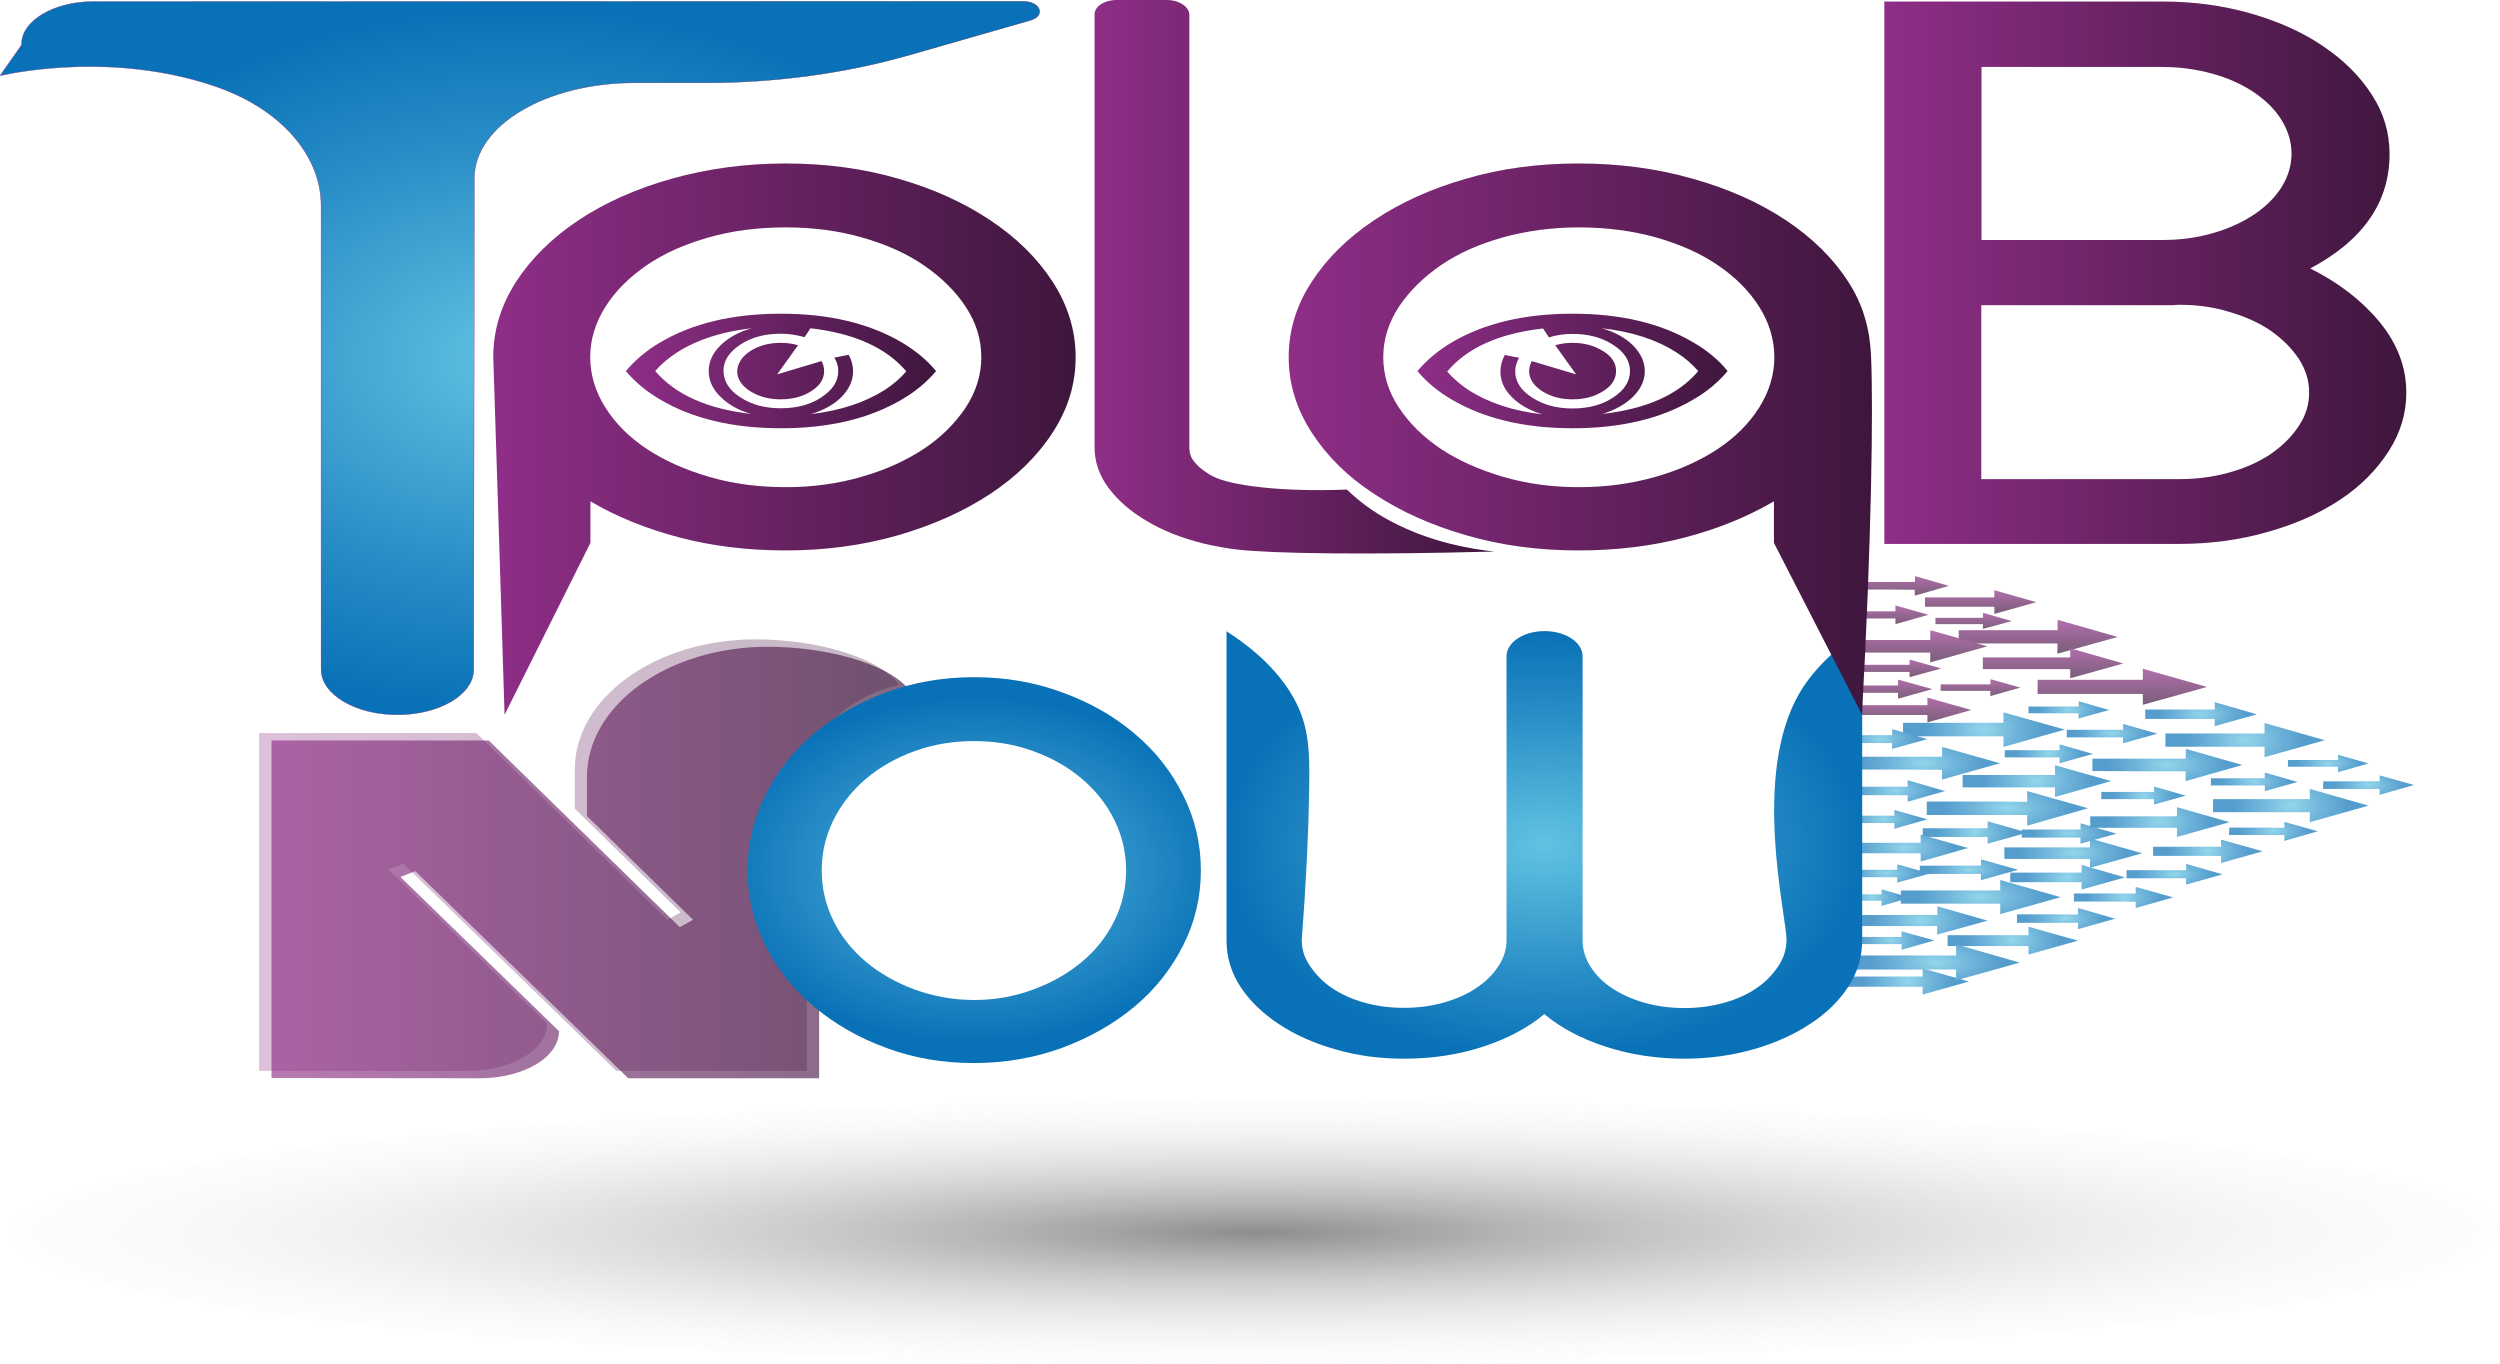 <?xml version="1.0" encoding="utf-8"?>
<!-- Generator: Adobe Illustrator 25.0.0, SVG Export Plug-In . SVG Version: 6.00 Build 0)  -->
<svg version="1.1" id="a02f2390-8fa7-48a9-96f1-2ec5f63ecbc1"
	 xmlns="http://www.w3.org/2000/svg" xmlns:xlink="http://www.w3.org/1999/xlink" x="0px" y="0px" viewBox="0 0 1150 627.5"
	 style="enable-background:new 0 0 1150 627.5;" xml:space="preserve">
<style type="text/css">
	.st0{fill:url(#SVGID_1_);stroke:url(#SVGID_2_);stroke-width:0.15;stroke-miterlimit:10;}
	.st1{opacity:0.75;fill:url(#SVGID_3_);enable-background:new    ;}
	.st2{opacity:0.69;}
	.st3{fill:url(#SVGID_4_);}
	.st4{fill:url(#SVGID_5_);}
	.st5{fill:url(#SVGID_6_);}
	.st6{fill:url(#SVGID_7_);}
	.st7{fill:url(#SVGID_8_);}
	.st8{fill:url(#SVGID_9_);}
	.st9{fill:url(#SVGID_10_);}
	.st10{fill:url(#SVGID_11_);}
	.st11{fill:url(#SVGID_12_);}
	.st12{fill:url(#SVGID_13_);}
	.st13{fill:url(#SVGID_14_);}
	.st14{fill:url(#SVGID_15_);}
	.st15{fill:url(#SVGID_16_);}
	.st16{fill:url(#SVGID_17_);}
	.st17{fill:url(#SVGID_18_);}
	.st18{fill:url(#SVGID_19_);}
	.st19{fill:url(#SVGID_20_);}
	.st20{fill:url(#SVGID_21_);}
	.st21{fill:url(#SVGID_22_);}
	.st22{fill:url(#SVGID_23_);}
	.st23{fill:url(#SVGID_24_);}
	.st24{fill:url(#SVGID_25_);}
	.st25{fill:url(#SVGID_26_);}
	.st26{fill:url(#SVGID_27_);}
	.st27{fill:url(#SVGID_28_);}
	.st28{fill:url(#SVGID_29_);}
	.st29{fill:url(#SVGID_30_);}
	.st30{fill:url(#SVGID_31_);}
	.st31{fill:url(#SVGID_32_);}
	.st32{fill:url(#SVGID_33_);}
	.st33{fill:url(#SVGID_34_);}
	.st34{fill:url(#SVGID_35_);}
	.st35{fill:url(#SVGID_36_);}
	.st36{fill:url(#SVGID_37_);}
	.st37{fill:url(#SVGID_38_);}
	.st38{fill:url(#SVGID_39_);}
	.st39{fill:url(#SVGID_40_);}
	.st40{fill:url(#SVGID_41_);}
	.st41{fill:url(#SVGID_42_);}
	.st42{fill:url(#SVGID_43_);}
	.st43{fill:url(#SVGID_44_);}
	.st44{fill:url(#SVGID_45_);}
	.st45{fill:url(#SVGID_46_);}
	.st46{fill:url(#SVGID_47_);}
	.st47{fill:url(#SVGID_48_);}
	.st48{fill:url(#SVGID_49_);}
	.st49{fill:url(#SVGID_50_);}
	.st50{fill:url(#SVGID_51_);}
	.st51{fill:url(#SVGID_52_);}
	.st52{fill:url(#SVGID_53_);}
	.st53{fill:url(#SVGID_54_);}
	.st54{fill:url(#SVGID_55_);}
	.st55{opacity:0.3;fill:url(#SVGID_56_);enable-background:new    ;}
	.st56{opacity:0.64;fill:url(#SVGID_57_);enable-background:new    ;}
	.st57{fill:url(#SVGID_58_);}
	.st58{fill:url(#SVGID_59_);}
	.st59{fill:url(#SVGID_60_);}
	.st60{fill:url(#SVGID_61_);}
	.st61{fill:url(#SVGID_62_);}
	.st62{fill:url(#SVGID_63_);}
</style>
<g>
	<g>
		
			<radialGradient id="SVGID_1_" cx="161.46" cy="473.906" r="137.814" gradientTransform="matrix(1.762 0 0 -1.173 -45.329 720.919)" gradientUnits="userSpaceOnUse">
			<stop  offset="0" style="stop-color:#61C3E2"/>
			<stop  offset="0.598" style="stop-color:#2A8FC7"/>
			<stop  offset="1" style="stop-color:#0971B7"/>
		</radialGradient>
		
			<linearGradient id="SVGID_2_" gradientUnits="userSpaceOnUse" x1="-0.168" y1="463.198" x2="478.374" y2="463.198" gradientTransform="matrix(1 0 0 -1 0 628)">
			<stop  offset="0" style="stop-color:#8F2E87"/>
			<stop  offset="1" style="stop-color:#3E163C"/>
		</linearGradient>
		<path class="st0" d="M42.9,0.7l427.5-0.1c8.3,0,10.9,6.7,3.4,8.8l-55.4,15.9c-29.3,8.4-61.4,12.8-93.9,12.8H292
			c-40.8,0-73.8,19.6-73.8,43.9l-0.3,226c0,11.5-15.8,20.8-35.1,20.8l0,0c-19.4,0-35.1-9.4-35.1-20.9V94.6c0-23.2-18.8-45.1-50-55.3
			c-0.2-0.1-0.6-0.1-0.8-0.3C52.5,24.7,10.5,32.6,0,34.8l0,0c3.3-4.7,6.6-9.4,9.9-14.1v-0.3C9.8,9.6,24.7,0.7,42.9,0.7z"/>
	</g>
	
		<radialGradient id="SVGID_3_" cx="328.942" cy="1248.436" r="371.938" gradientTransform="matrix(1.762 -2.229604e-03 -5.285737e-04 -0.187 -1.767 801.03)" gradientUnits="userSpaceOnUse">
		<stop  offset="0" style="stop-color:#676767"/>
		<stop  offset="0.255" style="stop-color:#919191;stop-opacity:0.745"/>
		<stop  offset="0.765" style="stop-color:#E0E0E0;stop-opacity:0.234"/>
		<stop  offset="0.999" style="stop-color:#FFFFFF;stop-opacity:0"/>
	</radialGradient>
	<path class="st1" d="M1150,565.9c0.1,33.6-256.3,61.2-572.7,61.6c-316.4,0.4-572.9-26.5-573-60.1c-0.1-33.6,256.3-61.2,572.7-61.6
		C893.4,505.3,1149.9,532.3,1150,565.9z"/>
	<g class="st2">
		
			<radialGradient id="SVGID_4_" cx="198.817" cy="104.563" r="9.982" gradientTransform="matrix(0 1.173 2.729 0 711.694 118.591)" gradientUnits="userSpaceOnUse">
			<stop  offset="0" style="stop-color:#61C3E2"/>
			<stop  offset="0.598" style="stop-color:#2A8FC7"/>
			<stop  offset="1" style="stop-color:#0971B7"/>
		</radialGradient>
		<polygon class="st3" points="1031.5,351.9 1005.5,344.5 1005.4,349 987.7,349 967.1,349 962.5,349 962.5,354.7 967.1,354.7 
			987.6,354.8 1005.4,354.8 1005.4,359.3 		"/>
		
			<linearGradient id="SVGID_5_" gradientUnits="userSpaceOnUse" x1="170.418" y1="484.363" x2="186.034" y2="484.363" gradientTransform="matrix(0 1 1 0 453.214 114.714)">
			<stop  offset="0" style="stop-color:#8F2E87"/>
			<stop  offset="1" style="stop-color:#3E163C"/>
		</linearGradient>
		<polygon class="st4" points="974.1,293 946.5,285.1 946.5,289.9 927.6,289.9 905.9,289.9 901,289.9 901,296 905.9,296 927.6,296 
			946.4,296 946.4,300.7 		"/>
		
			<radialGradient id="SVGID_6_" cx="205.095" cy="104.297" r="14.384" gradientTransform="matrix(0 1.173 1.762 0 753.195 118.591)" gradientUnits="userSpaceOnUse">
			<stop  offset="0" style="stop-color:#61C3E2"/>
			<stop  offset="0.598" style="stop-color:#2A8FC7"/>
			<stop  offset="1" style="stop-color:#0971B7"/>
		</radialGradient>
		<polygon class="st5" points="971.1,359.3 945.3,352 945.3,356.5 927.7,356.5 907.3,356.5 902.8,356.5 902.8,362.2 907.3,362.2 
			927.7,362.2 945.3,362.2 945.3,366.6 		"/>
		
			<radialGradient id="SVGID_7_" cx="267.688" cy="98.002" r="12.642" gradientTransform="matrix(0 1.173 1.762 0 753.195 118.591)" gradientUnits="userSpaceOnUse">
			<stop  offset="0" style="stop-color:#61C3E2"/>
			<stop  offset="0.598" style="stop-color:#2A8FC7"/>
			<stop  offset="1" style="stop-color:#0971B7"/>
		</radialGradient>
		<polygon class="st6" points="955.9,432.7 933.1,426.3 933.1,430.2 917.7,430.2 899.8,430.2 895.9,430.2 895.9,435.2 899.8,435.2 
			917.7,435.2 933.1,435.2 933.1,439.1 		"/>
		
			<radialGradient id="SVGID_8_" cx="224.828" cy="122.43" r="5.904" gradientTransform="matrix(0 1.173 2.729 0 711.694 118.591)" gradientUnits="userSpaceOnUse">
			<stop  offset="0" style="stop-color:#61C3E2"/>
			<stop  offset="0.598" style="stop-color:#2A8FC7"/>
			<stop  offset="1" style="stop-color:#0971B7"/>
		</radialGradient>
		<polygon class="st7" points="1066.2,382.4 1050.8,378.1 1050.8,380.8 1040.2,380.7 1028.2,380.7 1025.5,380.7 1025.3,384.1 
			1028.2,384.1 1040.2,384.1 1050.8,384.1 1050.8,386.8 		"/>
		
			<radialGradient id="SVGID_9_" cx="267.642" cy="66.208" r="8.417" gradientTransform="matrix(0 1.173 1.762 0 753.195 118.591)" gradientUnits="userSpaceOnUse">
			<stop  offset="0" style="stop-color:#61C3E2"/>
			<stop  offset="0.598" style="stop-color:#2A8FC7"/>
			<stop  offset="1" style="stop-color:#0971B7"/>
		</radialGradient>
		<polygon class="st8" points="889.8,432.6 874.7,428.4 874.7,431 864.4,431 852.5,431 849.9,431 849.9,434.3 852.5,434.3 
			864.4,434.3 874.7,434.3 874.7,436.9 		"/>
		
			<radialGradient id="SVGID_10_" cx="225.291" cy="88.129" r="10.154" gradientTransform="matrix(0 1.173 1.762 0 753.195 118.591)" gradientUnits="userSpaceOnUse">
			<stop  offset="0" style="stop-color:#61C3E2"/>
			<stop  offset="0.598" style="stop-color:#2A8FC7"/>
			<stop  offset="1" style="stop-color:#0971B7"/>
		</radialGradient>
		<polygon class="st9" points="932.6,383 914.3,377.8 914.3,381 901.9,381 887.6,381 884.5,381 884.4,385 887.6,385 901.9,385 
			914.3,385 914.3,388.1 		"/>
		
			<radialGradient id="SVGID_11_" cx="205.415" cy="119.176" r="5.771" gradientTransform="matrix(0 1.173 2.729 0 711.694 118.591)" gradientUnits="userSpaceOnUse">
			<stop  offset="0" style="stop-color:#61C3E2"/>
			<stop  offset="0.598" style="stop-color:#2A8FC7"/>
			<stop  offset="1" style="stop-color:#0971B7"/>
		</radialGradient>
		<polygon class="st10" points="1056.9,359.7 1041.8,355.4 1041.8,358 1031.5,358 1019.6,358 1017,358 1017,361.3 1019.6,361.3 
			1031.5,361.3 1041.8,361.3 1041.8,363.9 		"/>
		
			<radialGradient id="SVGID_12_" cx="210.783" cy="132.162" r="8.191" gradientTransform="matrix(0 1.173 1.762 0 753.195 118.591)" gradientUnits="userSpaceOnUse">
			<stop  offset="0" style="stop-color:#61C3E2"/>
			<stop  offset="0.598" style="stop-color:#2A8FC7"/>
			<stop  offset="1" style="stop-color:#0971B7"/>
		</radialGradient>
		<polygon class="st11" points="1005.5,366 990.8,361.8 990.8,364.3 980.8,364.3 969.2,364.3 966.6,364.3 966.6,367.6 969.2,367.6 
			980.8,367.6 990.8,367.6 990.8,370.1 		"/>
		
			<linearGradient id="SVGID_13_" gradientUnits="userSpaceOnUse" x1="192.876" y1="352.916" x2="209.525" y2="352.916" gradientTransform="matrix(0 1 1.549 0 429.66 114.714)">
			<stop  offset="0" style="stop-color:#8F2E87"/>
			<stop  offset="1" style="stop-color:#3E163C"/>
		</linearGradient>
		<polygon class="st12" points="1015.2,316 985.7,307.6 985.7,312.7 965.7,312.7 942.5,312.7 937.3,312.7 937.3,319.2 942.5,319.2 
			965.7,319.2 985.7,319.2 985.7,324.2 		"/>
		
			<radialGradient id="SVGID_14_" cx="250.598" cy="73.079" r="10.633" gradientTransform="matrix(0 1.173 2.729 0 711.694 118.591)" gradientUnits="userSpaceOnUse">
			<stop  offset="0" style="stop-color:#61C3E2"/>
			<stop  offset="0.598" style="stop-color:#2A8FC7"/>
			<stop  offset="1" style="stop-color:#0971B7"/>
		</radialGradient>
		<polygon class="st13" points="947.9,412.7 920.1,404.8 920.1,409.6 901.2,409.6 879.3,409.6 874.4,409.6 874.4,415.7 879.2,415.7 
			901.2,415.7 920.1,415.7 920.1,420.5 		"/>
		
			<radialGradient id="SVGID_15_" cx="184.932" cy="90.461" r="15.666" gradientTransform="matrix(0 1.173 1.762 0 753.195 118.591)" gradientUnits="userSpaceOnUse">
			<stop  offset="0" style="stop-color:#61C3E2"/>
			<stop  offset="0.598" style="stop-color:#2A8FC7"/>
			<stop  offset="1" style="stop-color:#0971B7"/>
		</radialGradient>
		<polygon class="st14" points="949.8,335.6 921.6,327.7 921.6,332.5 902.5,332.5 880.3,332.5 875.4,332.5 875.4,338.7 880.3,338.7 
			902.5,338.7 921.6,338.7 921.6,343.6 		"/>
		
			<radialGradient id="SVGID_16_" cx="250.758" cy="126.921" r="9.652" gradientTransform="matrix(0 1.173 1.762 0 753.195 118.591)" gradientUnits="userSpaceOnUse">
			<stop  offset="0" style="stop-color:#61C3E2"/>
			<stop  offset="0.598" style="stop-color:#2A8FC7"/>
			<stop  offset="1" style="stop-color:#0971B7"/>
		</radialGradient>
		<polygon class="st15" points="999.7,412.8 982.4,408 982.4,411 970.6,411 957,411 954,411 954,414.7 957,414.7 970.6,414.7 
			982.4,414.8 982.4,417.7 		"/>
		
			<linearGradient id="SVGID_17_" gradientUnits="userSpaceOnUse" x1="197.691" y1="457.845" x2="205.54" y2="457.845" gradientTransform="matrix(0 1 1 0 453.214 114.714)">
			<stop  offset="0" style="stop-color:#8F2E87"/>
			<stop  offset="1" style="stop-color:#3E163C"/>
		</linearGradient>
		<polygon class="st16" points="929.4,316.3 915.6,312.4 915.6,314.8 906,314.8 895.1,314.8 892.7,314.8 892.7,317.8 895.1,317.8 
			906,317.8 915.6,317.8 915.5,320.2 		"/>
		
			<linearGradient id="SVGID_18_" gradientUnits="userSpaceOnUse" x1="197.846" y1="414.831" x2="206.738" y2="414.831" gradientTransform="matrix(0 1 1 0 453.214 114.714)">
			<stop  offset="0" style="stop-color:#8F2E87"/>
			<stop  offset="1" style="stop-color:#3E163C"/>
		</linearGradient>
		<polygon class="st17" points="888.9,317 873.1,312.6 873.1,315.3 862.4,315.3 850,315.3 847.2,315.3 847.2,318.7 850,318.7 
			862.4,318.7 873.1,318.7 873.1,321.4 		"/>
		
			<radialGradient id="SVGID_19_" cx="283.748" cy="70.554" r="11.859" gradientTransform="matrix(0 1.173 1.762 0 753.195 118.591)" gradientUnits="userSpaceOnUse">
			<stop  offset="0" style="stop-color:#61C3E2"/>
			<stop  offset="0.598" style="stop-color:#2A8FC7"/>
			<stop  offset="1" style="stop-color:#0971B7"/>
		</radialGradient>
		<polygon class="st18" points="905.7,451.5 884.4,445.5 884.4,449.2 869.8,449.2 853.1,449.2 849.4,449.2 849.4,453.9 853.1,453.9 
			869.8,453.9 884.4,453.9 884.4,457.5 		"/>
		
			<radialGradient id="SVGID_20_" cx="214.714" cy="170.603" r="15.07" gradientTransform="matrix(0 1.173 1.762 0 753.195 118.591)" gradientUnits="userSpaceOnUse">
			<stop  offset="0" style="stop-color:#61C3E2"/>
			<stop  offset="0.598" style="stop-color:#2A8FC7"/>
			<stop  offset="1" style="stop-color:#0971B7"/>
		</radialGradient>
		<polygon class="st19" points="1089.5,370.6 1062.5,362.9 1062.5,367.6 1044,367.6 1022.8,367.6 1018,367.6 1018,373.6 
			1022.8,373.6 1044,373.6 1062.5,373.6 1062.5,378.2 		"/>
		
			<linearGradient id="SVGID_21_" gradientUnits="userSpaceOnUse" x1="150.319" y1="422.488" x2="159.219" y2="422.488" gradientTransform="matrix(0 1 1 0 453.214 114.714)">
			<stop  offset="0" style="stop-color:#8F2E87"/>
			<stop  offset="1" style="stop-color:#3E163C"/>
		</linearGradient>
		<polygon class="st20" points="896.5,269.5 880.9,265 880.9,267.7 870.1,267.7 857.7,267.7 854.9,267.7 854.9,271.2 857.7,271.2 
			870.1,271.2 880.8,271.3 880.8,274 		"/>
		
			<radialGradient id="SVGID_22_" cx="208.994" cy="58.719" r="6.608" gradientTransform="matrix(0 1.173 2.729 0 711.694 118.591)" gradientUnits="userSpaceOnUse">
			<stop  offset="0" style="stop-color:#61C3E2"/>
			<stop  offset="0.598" style="stop-color:#2A8FC7"/>
			<stop  offset="1" style="stop-color:#0971B7"/>
		</radialGradient>
		<polygon class="st21" points="894.7,363.9 877.5,358.9 877.5,361.9 865.8,361.9 852.2,361.9 849.1,361.9 849.1,365.8 852.2,365.8 
			865.7,365.8 877.5,365.8 877.5,368.8 		"/>
		
			<linearGradient id="SVGID_23_" gradientUnits="userSpaceOnUse" x1="206.209" y1="290.828" x2="217.608" y2="290.828" gradientTransform="matrix(0 1 1.549 0 429.66 114.714)">
			<stop  offset="0" style="stop-color:#8F2E87"/>
			<stop  offset="1" style="stop-color:#3E163C"/>
		</linearGradient>
		<polygon class="st22" points="906.8,326.6 886.6,320.9 886.6,324.4 872.9,324.4 857,324.4 853.4,324.4 853.4,328.9 857,328.9 
			872.9,328.9 886.6,328.9 886.6,332.3 		"/>
		
			<radialGradient id="SVGID_24_" cx="225.674" cy="87.975" r="6.299" gradientTransform="matrix(0 1.173 2.729 0 711.694 118.591)" gradientUnits="userSpaceOnUse">
			<stop  offset="0" style="stop-color:#61C3E2"/>
			<stop  offset="0.598" style="stop-color:#2A8FC7"/>
			<stop  offset="1" style="stop-color:#0971B7"/>
		</radialGradient>
		<polygon class="st23" points="973.6,383.5 957.1,378.7 957,381.6 945.9,381.6 932.8,381.6 930,381.6 930,385.3 932.8,385.3 
			945.9,385.3 957,385.3 957,388.1 		"/>
		
			<radialGradient id="SVGID_25_" cx="220.103" cy="56.739" r="5.824" gradientTransform="matrix(0 1.173 2.729 0 711.694 118.591)" gradientUnits="userSpaceOnUse">
			<stop  offset="0" style="stop-color:#61C3E2"/>
			<stop  offset="0.598" style="stop-color:#2A8FC7"/>
			<stop  offset="1" style="stop-color:#0971B7"/>
		</radialGradient>
		<polygon class="st24" points="886.6,376.9 871.4,372.6 871.4,375.2 861.1,375.2 849.1,375.2 846.4,375.2 846.4,378.6 849.1,378.6 
			861.1,378.6 871.4,378.6 871.4,381.2 		"/>
		
			<radialGradient id="SVGID_26_" cx="189.054" cy="158.652" r="15.468" gradientTransform="matrix(0 1.173 1.762 0 753.195 118.591)" gradientUnits="userSpaceOnUse">
			<stop  offset="0" style="stop-color:#61C3E2"/>
			<stop  offset="0.598" style="stop-color:#2A8FC7"/>
			<stop  offset="1" style="stop-color:#0971B7"/>
		</radialGradient>
		<polygon class="st25" points="1069.4,340.5 1041.7,332.6 1041.7,337.4 1022.9,337.4 1001,337.4 996.1,337.4 996.1,343.5 
			1001,343.5 1022.8,343.5 1041.7,343.5 1041.7,348.3 		"/>
		
			<radialGradient id="SVGID_27_" cx="259.044" cy="87.46" r="6.534" gradientTransform="matrix(0 1.173 2.729 0 711.694 118.591)" gradientUnits="userSpaceOnUse">
			<stop  offset="0" style="stop-color:#61C3E2"/>
			<stop  offset="0.598" style="stop-color:#2A8FC7"/>
			<stop  offset="1" style="stop-color:#0971B7"/>
		</radialGradient>
		<polygon class="st26" points="973,422.6 955.9,417.7 955.9,420.7 944.3,420.6 930.8,420.6 927.8,420.6 927.8,424.5 930.8,424.5 
			944.3,424.5 955.9,424.5 955.9,427.4 		"/>
		
			<linearGradient id="SVGID_28_" gradientUnits="userSpaceOnUse" x1="167.169" y1="308.749" x2="174.648" y2="308.749" gradientTransform="matrix(0 1 1.549 0 429.66 114.714)">
			<stop  offset="0" style="stop-color:#8F2E87"/>
			<stop  offset="1" style="stop-color:#3E163C"/>
		</linearGradient>
		<polygon class="st27" points="925.4,285.7 912.2,281.9 912.2,284.2 903.1,284.2 892.7,284.2 890.3,284.2 890.3,287.1 892.7,287.1 
			903.1,287.1 912.2,287.1 912.1,289.3 		"/>
		
			<radialGradient id="SVGID_29_" cx="178.893" cy="110.237" r="7.436" gradientTransform="matrix(0 1.173 2.729 0 711.694 118.591)" gradientUnits="userSpaceOnUse">
			<stop  offset="0" style="stop-color:#61C3E2"/>
			<stop  offset="0.598" style="stop-color:#2A8FC7"/>
			<stop  offset="1" style="stop-color:#0971B7"/>
		</radialGradient>
		<polygon class="st28" points="1038.2,328.6 1018.8,323 1018.8,326.4 1005.5,326.4 990.2,326.4 986.8,326.4 986.8,330.7 
			990.2,330.7 1005.5,330.7 1018.8,330.7 1018.7,334 		"/>
		
			<radialGradient id="SVGID_30_" cx="241.651" cy="105.743" r="6.403" gradientTransform="matrix(0 1.173 2.729 0 711.694 118.591)" gradientUnits="userSpaceOnUse">
			<stop  offset="0" style="stop-color:#61C3E2"/>
			<stop  offset="0.598" style="stop-color:#2A8FC7"/>
			<stop  offset="1" style="stop-color:#0971B7"/>
		</radialGradient>
		<polygon class="st29" points="1022.4,402.2 1005.6,397.4 1005.6,400.3 994.3,400.3 981.1,400.3 978.2,400.3 978.2,404 981.1,404 
			994.3,404 1005.6,404 1005.6,406.9 		"/>
		
			<linearGradient id="SVGID_31_" gradientUnits="userSpaceOnUse" x1="183.481" y1="491.175" x2="197.302" y2="491.175" gradientTransform="matrix(0 1 1 0 453.214 114.714)">
			<stop  offset="0" style="stop-color:#8F2E87"/>
			<stop  offset="1" style="stop-color:#3E163C"/>
		</linearGradient>
		<polygon class="st30" points="976.7,305.2 952.3,298.2 952.3,302.4 935.6,302.4 916.4,302.4 912.1,302.4 912.1,307.8 916.4,307.8 
			935.6,307.8 952.3,307.8 952.3,312 		"/>
		
			<radialGradient id="SVGID_32_" cx="233.375" cy="88.677" r="9.165" gradientTransform="matrix(0 1.173 2.729 0 711.694 118.591)" gradientUnits="userSpaceOnUse">
			<stop  offset="0" style="stop-color:#61C3E2"/>
			<stop  offset="0.598" style="stop-color:#2A8FC7"/>
			<stop  offset="1" style="stop-color:#0971B7"/>
		</radialGradient>
		<polygon class="st31" points="985.4,392.5 961.4,385.7 961.4,389.8 945.1,389.8 926.3,389.8 922,389.8 922,395.1 926.1,395.1 
			945.1,395.1 961.4,395.1 961.4,399.2 		"/>
		
			<radialGradient id="SVGID_33_" cx="276.25" cy="65.445" r="11.216" gradientTransform="matrix(0 1.173 2.729 0 711.694 118.591)" gradientUnits="userSpaceOnUse">
			<stop  offset="0" style="stop-color:#61C3E2"/>
			<stop  offset="0.598" style="stop-color:#2A8FC7"/>
			<stop  offset="1" style="stop-color:#0971B7"/>
		</radialGradient>
		<polygon class="st32" points="929.1,442.8 899.8,434.4 899.8,439.5 879.8,439.5 856.7,439.5 851.6,439.5 851.5,446 856.7,446 
			879.8,446 899.8,446 899.7,451 		"/>
		
			<radialGradient id="SVGID_34_" cx="188.658" cy="56.223" r="6.212" gradientTransform="matrix(0 1.173 2.729 0 711.694 118.591)" gradientUnits="userSpaceOnUse">
			<stop  offset="0" style="stop-color:#61C3E2"/>
			<stop  offset="0.598" style="stop-color:#2A8FC7"/>
			<stop  offset="1" style="stop-color:#0971B7"/>
		</radialGradient>
		<polygon class="st33" points="886.6,340 870.4,335.4 870.4,338.2 859.3,338.2 846.5,338.2 843.7,338.2 843.6,341.8 846.5,341.8 
			859.3,341.8 870.4,341.8 870.3,344.5 		"/>
		
			<radialGradient id="SVGID_35_" cx="259.796" cy="74.1" r="12.878" gradientTransform="matrix(0 1.173 1.762 0 753.195 118.591)" gradientUnits="userSpaceOnUse">
			<stop  offset="0" style="stop-color:#61C3E2"/>
			<stop  offset="0.598" style="stop-color:#2A8FC7"/>
			<stop  offset="1" style="stop-color:#0971B7"/>
		</radialGradient>
		<polygon class="st34" points="914.3,423.5 891.2,416.9 891.2,420.9 875.5,420.9 857.2,420.9 853.2,420.9 853.2,426 857.2,426 
			875.4,426 891.1,426 891.1,429.9 		"/>
		
			<radialGradient id="SVGID_36_" cx="186.498" cy="95.2" r="6.027" gradientTransform="matrix(0 1.173 2.729 0 711.694 118.591)" gradientUnits="userSpaceOnUse">
			<stop  offset="0" style="stop-color:#61C3E2"/>
			<stop  offset="0.598" style="stop-color:#2A8FC7"/>
			<stop  offset="1" style="stop-color:#0971B7"/>
		</radialGradient>
		<polygon class="st35" points="992.4,337.5 976.6,333 976.6,335.7 965.8,335.7 953.4,335.7 950.7,335.7 950.7,339.2 953.4,339.2 
			965.8,339.2 976.6,339.2 976.6,341.9 		"/>
		
			<radialGradient id="SVGID_37_" cx="232.672" cy="148.938" r="10.627" gradientTransform="matrix(0 1.173 1.762 0 753.195 118.591)" gradientUnits="userSpaceOnUse">
			<stop  offset="0" style="stop-color:#61C3E2"/>
			<stop  offset="0.598" style="stop-color:#2A8FC7"/>
			<stop  offset="1" style="stop-color:#0971B7"/>
		</radialGradient>
		<polygon class="st36" points="1040.8,391.6 1021.7,386.2 1021.7,389.5 1008.8,389.5 993.8,389.5 990.4,389.5 990.4,393.7 
			993.8,393.7 1008.8,393.7 1021.7,393.7 1021.7,397 		"/>
		
			<radialGradient id="SVGID_38_" cx="250.79" cy="61.287" r="7.436" gradientTransform="matrix(0 1.173 1.762 0 753.195 118.591)" gradientUnits="userSpaceOnUse">
			<stop  offset="0" style="stop-color:#61C3E2"/>
			<stop  offset="0.598" style="stop-color:#2A8FC7"/>
			<stop  offset="1" style="stop-color:#0971B7"/>
		</radialGradient>
		<polygon class="st37" points="878.9,412.9 865.5,409.1 865.5,411.4 856.3,411.4 845.9,411.4 843.5,411.4 843.5,414.3 845.9,414.3 
			856.3,414.3 865.5,414.3 865.5,416.7 		"/>
		
			<linearGradient id="SVGID_39_" gradientUnits="userSpaceOnUse" x1="156.735" y1="457.901" x2="167.684" y2="457.901" gradientTransform="matrix(0 1 1 0 453.214 114.714)">
			<stop  offset="0" style="stop-color:#8F2E87"/>
			<stop  offset="1" style="stop-color:#3E163C"/>
		</linearGradient>
		<polygon class="st38" points="936.7,277 917.4,271.5 917.4,274.8 904.2,274.8 888.9,274.8 885.5,274.8 885.5,279.1 888.9,279.1 
			904.1,279.1 917.4,279.1 917.4,282.4 		"/>
		
			<linearGradient id="SVGID_40_" gradientUnits="userSpaceOnUse" x1="188.617" y1="286.756" x2="196.843" y2="286.756" gradientTransform="matrix(0 1 1.549 0 429.66 114.714)">
			<stop  offset="0" style="stop-color:#8F2E87"/>
			<stop  offset="1" style="stop-color:#3E163C"/>
		</linearGradient>
		<polygon class="st39" points="893,307.5 878.4,303.4 878.4,305.8 868.5,305.8 857,305.8 854.5,305.8 854.5,309.1 857,309.1 
			868.5,309.1 878.4,309.1 878.4,311.5 		"/>
		
			<radialGradient id="SVGID_41_" cx="198.129" cy="63.382" r="10.213" gradientTransform="matrix(0 1.173 2.729 0 711.694 118.591)" gradientUnits="userSpaceOnUse">
			<stop  offset="0" style="stop-color:#61C3E2"/>
			<stop  offset="0.598" style="stop-color:#2A8FC7"/>
			<stop  offset="1" style="stop-color:#0971B7"/>
		</radialGradient>
		<polygon class="st40" points="920,351.1 893.4,343.6 893.3,348.1 875.1,348.1 854.1,348.1 849.4,348.1 849.4,354 854.1,354 
			875.1,354 893.3,354.1 893.3,358.6 		"/>
		
			<radialGradient id="SVGID_42_" cx="231.362" cy="60.37" r="8.345" gradientTransform="matrix(0 1.173 2.729 0 711.694 118.591)" gradientUnits="userSpaceOnUse">
			<stop  offset="0" style="stop-color:#61C3E2"/>
			<stop  offset="0.598" style="stop-color:#2A8FC7"/>
			<stop  offset="1" style="stop-color:#0971B7"/>
		</radialGradient>
		<polygon class="st41" points="905.3,390.1 883.5,383.9 883.5,387.7 868.6,387.7 851.4,387.7 847.6,387.7 847.6,392.5 851.4,392.5 
			868.6,392.5 883.5,392.5 883.5,396.3 		"/>
		
			<linearGradient id="SVGID_43_" gradientUnits="userSpaceOnUse" x1="175.143" y1="290.392" x2="190.015" y2="290.392" gradientTransform="matrix(0 1 1.549 0 429.66 114.714)">
			<stop  offset="0" style="stop-color:#8F2E87"/>
			<stop  offset="1" style="stop-color:#3E163C"/>
		</linearGradient>
		<polygon class="st42" points="914.2,297.3 888,289.9 887.9,294.4 870,294.4 849.2,294.4 844.6,294.4 844.6,300.2 849.2,300.2 
			870,300.2 887.9,300.2 887.9,304.7 		"/>
		
			<radialGradient id="SVGID_44_" cx="215.8" cy="77.577" r="10.741" gradientTransform="matrix(0 1.173 2.729 0 711.694 118.591)" gradientUnits="userSpaceOnUse">
			<stop  offset="0" style="stop-color:#61C3E2"/>
			<stop  offset="0.598" style="stop-color:#2A8FC7"/>
			<stop  offset="1" style="stop-color:#0971B7"/>
		</radialGradient>
		<polygon class="st43" points="960.5,371.8 932.5,363.9 932.5,368.8 913.3,368.7 891.2,368.7 886.3,368.7 886.3,374.9 891.2,374.9 
			913.3,374.9 932.5,374.9 932.5,379.8 		"/>
		
			<linearGradient id="SVGID_45_" gradientUnits="userSpaceOnUse" x1="163.819" y1="282.394" x2="172.381" y2="282.394" gradientTransform="matrix(0 1 1.549 0 429.66 114.714)">
			<stop  offset="0" style="stop-color:#8F2E87"/>
			<stop  offset="1" style="stop-color:#3E163C"/>
		</linearGradient>
		<polygon class="st44" points="887.1,282.8 871.9,278.5 871.9,281.2 861.6,281.2 849.7,281.2 847,281.2 847,284.5 849.7,284.5 
			861.6,284.5 871.9,284.5 871.9,287.1 		"/>
		
			<radialGradient id="SVGID_46_" cx="198.208" cy="131.652" r="5.37" gradientTransform="matrix(0 1.173 2.729 0 711.694 118.591)" gradientUnits="userSpaceOnUse">
			<stop  offset="0" style="stop-color:#61C3E2"/>
			<stop  offset="0.598" style="stop-color:#2A8FC7"/>
			<stop  offset="1" style="stop-color:#0971B7"/>
		</radialGradient>
		<polygon class="st45" points="1089.5,351.2 1075.5,347.2 1075.5,349.6 1066,349.6 1054.9,349.6 1052.5,349.6 1052.4,352.7 
			1054.9,352.7 1065.9,352.7 1075.5,352.7 1075.5,355.2 		"/>
		
			<radialGradient id="SVGID_47_" cx="194.443" cy="107.429" r="8.524" gradientTransform="matrix(0 1.173 1.762 0 753.195 118.591)" gradientUnits="userSpaceOnUse">
			<stop  offset="0" style="stop-color:#61C3E2"/>
			<stop  offset="0.598" style="stop-color:#2A8FC7"/>
			<stop  offset="1" style="stop-color:#0971B7"/>
		</radialGradient>
		<polygon class="st46" points="962.7,346.8 947.4,342.4 947.4,345.1 937,345.1 924.9,345.1 922.2,345.1 922.2,348.4 924.9,348.4 
			937,348.4 947.4,348.4 947.4,351.1 		"/>
		
			<radialGradient id="SVGID_48_" cx="241.332" cy="57.234" r="5.748" gradientTransform="matrix(0 1.173 2.729 0 711.694 118.591)" gradientUnits="userSpaceOnUse">
			<stop  offset="0" style="stop-color:#61C3E2"/>
			<stop  offset="0.598" style="stop-color:#2A8FC7"/>
			<stop  offset="1" style="stop-color:#0971B7"/>
		</radialGradient>
		<polygon class="st47" points="887.8,401.8 872.8,397.6 872.7,400.1 862.5,400.1 850.7,400.1 848,400.1 848,403.5 850.6,403.5 
			862.4,403.5 872.7,403.5 872.7,406 		"/>
		
			<radialGradient id="SVGID_49_" cx="206.693" cy="138.461" r="6.049" gradientTransform="matrix(0 1.173 2.729 0 711.694 118.591)" gradientUnits="userSpaceOnUse">
			<stop  offset="0" style="stop-color:#61C3E2"/>
			<stop  offset="0.598" style="stop-color:#2A8FC7"/>
			<stop  offset="1" style="stop-color:#0971B7"/>
		</radialGradient>
		<polygon class="st48" points="1110.5,361.1 1094.7,356.7 1094.6,359.4 1083.9,359.4 1071.4,359.4 1068.7,359.4 1068.6,362.9 
			1071.4,362.9 1083.9,362.9 1094.6,362.9 1094.6,365.6 		"/>
		
			<radialGradient id="SVGID_50_" cx="239.904" cy="71.098" r="6.523" gradientTransform="matrix(0 1.173 2.729 0 711.694 118.591)" gradientUnits="userSpaceOnUse">
			<stop  offset="0" style="stop-color:#61C3E2"/>
			<stop  offset="0.598" style="stop-color:#2A8FC7"/>
			<stop  offset="1" style="stop-color:#0971B7"/>
		</radialGradient>
		<polygon class="st49" points="928.3,400.1 911.3,395.3 911.2,398.2 899.6,398.2 886.2,398.2 883.1,398.2 883.1,402 886.2,402 
			899.6,402 911.2,402 911.2,404.9 		"/>
		
			<radialGradient id="SVGID_51_" cx="221.2" cy="136.411" r="13.523" gradientTransform="matrix(0 1.173 1.762 0 753.195 118.591)" gradientUnits="userSpaceOnUse">
			<stop  offset="0" style="stop-color:#61C3E2"/>
			<stop  offset="0.598" style="stop-color:#2A8FC7"/>
			<stop  offset="1" style="stop-color:#0971B7"/>
		</radialGradient>
		<polygon class="st50" points="1025.6,378.2 1001.4,371.3 1001.4,375.5 984.9,375.5 965.8,375.5 961.5,375.5 961.5,380.8 
			965.8,380.8 984.8,380.8 1001.4,380.8 1001.4,385 		"/>
		
			<radialGradient id="SVGID_52_" cx="242.865" cy="112.318" r="11.114" gradientTransform="matrix(0 1.173 1.762 0 753.195 118.591)" gradientUnits="userSpaceOnUse">
			<stop  offset="0" style="stop-color:#61C3E2"/>
			<stop  offset="0.598" style="stop-color:#2A8FC7"/>
			<stop  offset="1" style="stop-color:#0971B7"/>
		</radialGradient>
		<polygon class="st51" points="977.5,403.6 957.6,397.9 957.5,401.4 943.9,401.4 928.2,401.4 924.7,401.4 924.7,405.8 928.2,405.8 
			943.8,405.8 957.5,405.8 957.5,409.2 		"/>
		
			<radialGradient id="SVGID_53_" cx="177.231" cy="87.934" r="5.354" gradientTransform="matrix(0 1.173 2.729 0 711.694 118.591)" gradientUnits="userSpaceOnUse">
			<stop  offset="0" style="stop-color:#61C3E2"/>
			<stop  offset="0.598" style="stop-color:#2A8FC7"/>
			<stop  offset="1" style="stop-color:#0971B7"/>
		</radialGradient>
		<polygon class="st52" points="970.2,326.6 956.2,322.6 956.2,325 946.6,325 935.6,325 933.1,325 933.1,328.1 935.6,328.1 
			946.6,328.1 956.2,328.1 956.1,330.5 		"/>
	</g>
	<g>
		
			<linearGradient id="SVGID_54_" gradientUnits="userSpaceOnUse" x1="287.922" y1="457.348" x2="430.588" y2="457.348" gradientTransform="matrix(1 0 0 -1 0 628)">
			<stop  offset="0" style="stop-color:#8F2E87"/>
			<stop  offset="1" style="stop-color:#3E163C"/>
		</linearGradient>
		<path class="st53" d="M303.7,157.5c14.9-8.8,33.4-13.2,55.5-13.2c22.1,0,40.6,4.4,55.6,13.2c6.2,3.7,11.5,8,15.8,13.2
			c-4.3,5.1-9.6,9.5-15.8,13.1c-15,8.8-33.4,13.2-55.6,13.2c-22.1,0-40.6-4.4-55.5-13.2c-6.2-3.6-11.5-8-15.8-13.1
			C292.2,165.6,297.4,161.2,303.7,157.5z M340.6,182.8c5.2,3.4,11.4,5,18.6,5c7.2,0,13.5-1.6,18.6-5c5.2-3.4,7.8-7.4,7.8-12.1
			c0-2.2-0.6-4.2-1.8-6.2l6.6-1.3c1.4,2.5,2,5,2,7.6c0,4.3-1.8,8.2-5.3,11.8c-3.5,3.5-8.2,6.1-14.1,7.9c13.5-1.6,24.8-5.3,34.1-11.2
			c3.8-2.5,7.1-5.3,9.8-8.5c-9.3-10.9-24-17.5-44.1-19.8l-2.7,4.1c-3.5-1-7.1-1.6-10.9-1.6c-7.2,0-13.5,1.6-18.6,5
			c-5.2,3.4-7.8,7.4-7.8,12.1C332.9,175.4,335.4,179.5,340.6,182.8z M345.1,161.5c3.9-2.5,8.6-3.8,14.1-3.8c2.8,0,5.4,0.4,7.9,1.1
			l-9.6,13.4l20.4-6.1c0.8,1.5,1.2,3,1.2,4.6c0,3.6-1.9,6.7-5.9,9.2c-3.8,2.5-8.6,3.8-14.1,3.8c-5.5,0-10.1-1.3-14.1-3.8
			c-3.9-2.5-5.9-5.6-5.9-9.2C339.3,167.1,341.3,164,345.1,161.5z M345.5,190.4c-5.9-1.7-10.5-4.3-14.1-7.9
			c-3.6-3.5-5.4-7.5-5.4-11.8c0-4.3,1.8-8.3,5.5-11.9c3.6-3.5,8.3-6.1,14.3-7.8c-13.6,1.5-25.1,5.2-34.5,11.2
			c-3.8,2.5-7.2,5.3-9.9,8.5C310.8,181.6,325.4,188.1,345.5,190.4z"/>
	</g>
	<g>
		
			<linearGradient id="SVGID_55_" gradientUnits="userSpaceOnUse" x1="652.076" y1="457.348" x2="794.742" y2="457.348" gradientTransform="matrix(1 0 0 -1 0 628)">
			<stop  offset="0" style="stop-color:#8F2E87"/>
			<stop  offset="1" style="stop-color:#3E163C"/>
		</linearGradient>
		<path class="st54" d="M794.7,170.7c-4.3,5.1-9.5,9.5-15.8,13.1c-14.9,8.8-33.4,13.2-55.5,13.2s-40.6-4.4-55.6-13.2
			c-6.2-3.6-11.5-8-15.8-13.1c4.3-5.1,9.6-9.5,15.8-13.2c15-8.8,33.4-13.2,55.6-13.2c22.1,0,40.6,4.4,55.5,13.2
			C785.3,161.2,790.6,165.6,794.7,170.7z M749.8,170.7c0-4.7-2.6-8.8-7.8-12.1c-5.2-3.4-11.4-5-18.6-5c-3.8,0-7.4,0.5-10.9,1.6
			l-2.7-4.1c-20.2,2.3-34.8,8.8-44.1,19.8c2.7,3.1,6,6,9.8,8.5c9.2,5.9,20.6,9.7,34.1,11.2c-5.9-1.7-10.5-4.3-14.1-7.9
			c-3.6-3.5-5.3-7.5-5.3-11.8c0-2.6,0.7-5.2,2-7.6l6.6,1.3c-1.2,2-1.8,4.1-1.8,6.2c0,4.7,2.6,8.8,7.8,12.1c5.2,3.4,11.4,5,18.6,5
			s13.5-1.6,18.6-5C747.2,179.5,749.8,175.4,749.8,170.7z M743.4,170.7c0,3.6-1.9,6.7-5.9,9.2c-3.9,2.5-8.6,3.8-14.1,3.8
			c-5.5,0-10.2-1.3-14.1-3.8c-3.8-2.5-5.9-5.6-5.9-9.2c0-1.6,0.5-3.1,1.2-4.6l20.4,6.1l-9.6-13.4c2.5-0.7,5.2-1.1,7.9-1.1
			c5.5,0,10.1,1.3,14.1,3.8C741.5,164,743.4,167.1,743.4,170.7z M781.2,170.7c-2.7-3.1-6-6-9.9-8.5c-9.3-6-20.8-9.7-34.5-11.2
			c6,1.7,10.7,4.3,14.3,7.8c3.6,3.6,5.5,7.6,5.5,11.9c0,4.3-1.8,8.2-5.4,11.8c-3.6,3.5-8.2,6.1-14.1,7.9
			C757.4,188.1,772,181.6,781.2,170.7z"/>
	</g>
	<g>
		<g>
			
				<linearGradient id="SVGID_56_" gradientUnits="userSpaceOnUse" x1="119.245" y1="234.612" x2="413.473" y2="234.612" gradientTransform="matrix(1 0 0 -1 0 628)">
				<stop  offset="0" style="stop-color:#8F2E87"/>
				<stop  offset="1" style="stop-color:#3E163C"/>
			</linearGradient>
			<path class="st55" d="M119.2,492.6V337.2h99.9l87.9,85.9l6.1-3.4L264.4,372v-18.1c0-33,37.3-59.8,83.2-59.8
				c25.6,0,54.8,7.2,65,19.8l0.9,1.1l-1.9,0.5c-26.9,7.1-40.4,26.9-40.4,43.9v133.2h-87.7l-98-95.3l-6.8,2.7l73,71l-0.1,0.3
				c-0.2,11.8-16.4,21.3-36.5,21.3L119.2,492.6L119.2,492.6z"/>
			
				<linearGradient id="SVGID_57_" gradientUnits="userSpaceOnUse" x1="124.875" y1="231.237" x2="419.103" y2="231.237" gradientTransform="matrix(1 0 0 -1 0 628)">
				<stop  offset="0" style="stop-color:#8F2E87"/>
				<stop  offset="1" style="stop-color:#3E163C"/>
			</linearGradient>
			<path class="st56" d="M124.9,495.9V340.6h99.9l87.9,85.9l6.1-3.4L270,375.4v-18.1c0-33,37.3-59.8,83.2-59.8
				c25.6,0,54.8,7.2,65,19.8l0.9,1.1l-1.9,0.5c-26.9,7.1-40.4,26.9-40.4,43.9V496H289l-98-95.3l-6.8,2.7l73,71l-0.1,0.3
				c-0.2,11.8-16.4,21.3-36.5,21.3L124.9,495.9L124.9,495.9z"/>
		</g>
	</g>
	<g>
		
			<radialGradient id="SVGID_58_" cx="280.116" cy="354.736" r="67.904" gradientTransform="matrix(1.762 0 0 1.173 -45.329 -16.024)" gradientUnits="userSpaceOnUse">
			<stop  offset="0" style="stop-color:#61C3E2"/>
			<stop  offset="0.598" style="stop-color:#2A8FC7"/>
			<stop  offset="1" style="stop-color:#0971B7"/>
		</radialGradient>
		<path class="st57" d="M448,311.5c14.4,0,28,2.3,40.6,7c12.7,4.6,23.8,10.9,33.2,18.9c9.5,7.9,17,17.4,22.4,28.3
			c5.5,10.9,8.2,22.5,8.2,34.7c0,12.2-2.7,23.8-8.2,34.6c-5.5,10.8-12.9,20.2-22.4,28.1c-9.5,7.9-20.6,14.2-33.2,18.9
			c-12.7,4.6-26.2,7-40.6,7c-14.4,0-27.9-2.3-40.4-7c-12.6-4.6-23.5-10.9-33.1-18.9c-9.5-7.9-17-17.3-22.4-28.1
			c-5.5-10.8-8.2-22.3-8.2-34.6c0-12.2,2.7-23.8,8.2-34.7c5.5-10.9,12.9-20.3,22.4-28.3c9.5-7.9,20.5-14.2,33.1-18.9
			C420.2,313.9,433.6,311.5,448,311.5z M448,340.9c-9.6,0-18.7,1.5-27.2,4.6c-8.6,3.1-16,7.3-22.4,12.7c-6.4,5.4-11.4,11.8-15,19
			c-3.6,7.3-5.4,15-5.4,23.2c0,8.2,1.8,15.9,5.4,23.2c3.6,7.3,8.7,13.6,15,18.9c6.4,5.3,13.9,9.6,22.4,12.7
			c8.6,3.1,17.7,4.8,27.2,4.8s18.7-1.6,27.2-4.8c8.6-3.1,16-7.4,22.4-12.7c6.4-5.3,11.4-11.6,15-18.9s5.4-15,5.4-23.2
			c0-8.2-1.8-15.9-5.4-23.2s-8.6-13.6-15-19c-6.4-5.4-13.9-9.7-22.4-12.7C466.7,342.4,457.7,340.9,448,340.9z"/>
		
			<radialGradient id="SVGID_59_" cx="428.832" cy="283.17" r="83.45" gradientTransform="matrix(1.762 0 0 -1.173 -45.329 720.919)" gradientUnits="userSpaceOnUse">
			<stop  offset="0" style="stop-color:#61C3E2"/>
			<stop  offset="0.598" style="stop-color:#2A8FC7"/>
			<stop  offset="1" style="stop-color:#0971B7"/>
		</radialGradient>
		<path class="st58" d="M563.9,290.2L563.9,290.2c8.7,5.5,20.7,14.5,29.1,27.4c9.2,14.3,9.6,26.6,9.2,46.1
			c-0.3,19.9-1.4,42.9-3.4,68.7c0,1.9,0.2,4.8,1.6,8c0.6,1.4,1.4,2.8,2.3,4.1c2.6,3.8,5.9,7.2,10,10c4.2,2.8,9.1,5.1,14.9,6.7
			c5.7,1.6,11.8,2.4,18.2,2.4c6.4,0,12.5-0.8,18.2-2.4c5.7-1.6,10.8-3.8,15-6.7c4.3-2.8,7.7-6.1,10.2-10c2.6-3.8,3.8-7.9,3.8-12.1
			V301.9c0-6.4,7.8-11.6,17.5-11.6l0,0c9.7,0,17.5,5.2,17.5,11.6v130.6c0,4.3,1.2,8.3,3.6,12.1c2.4,3.8,5.7,7.2,10,10
			c4.3,2.8,9.2,5.1,15,6.7c5.7,1.6,11.8,2.4,18.2,2.4c6.4,0,12.5-0.8,18.2-2.4c5.7-1.6,10.7-3.8,14.9-6.7c4.2-2.8,7.4-6.1,10-10
			c1-1.4,1.7-2.9,2.4-4.4c0,0,1.5-3.7,1.5-7.7c0-11.5-16.3-76,6.2-114.1c4.3-7.2,12.3-17.4,28.6-28.2v142.3c0,7.6-2.1,14.8-6.4,21.4
			c-4.3,6.6-10.1,12.3-17.7,17.2c-7.4,4.9-16.2,8.8-26,11.6c-9.9,2.8-20.5,4.3-31.6,4.3c-13.1,0-25.2-1.9-36.5-5.6
			c-11.3-3.7-20.6-8.7-28-14.9c-7.4,6.2-16.8,11.2-28,14.9c-11.3,3.7-23.4,5.6-36.5,5.6c-11.3,0-21.7-1.4-31.6-4.3
			c-9.9-2.8-18.6-6.7-26-11.6c-7.4-4.9-13.4-10.6-17.7-17.2c-4.3-6.6-6.4-13.7-6.4-21.4V290.2H563.9z"/>
	</g>
	<g>
		
			<linearGradient id="SVGID_60_" gradientUnits="userSpaceOnUse" x1="503.44" y1="500.634" x2="687.433" y2="500.634" gradientTransform="matrix(1 0 0 -1 0 628)">
			<stop  offset="0" style="stop-color:#8F2E87"/>
			<stop  offset="1" style="stop-color:#3E163C"/>
		</linearGradient>
		<path class="st59" d="M513.7,0h23c5.7,0,10.4,3.1,10.4,6.9v199c0,1.6,0.3,3.2,1.1,4.8c0,0,2.3,4.6,9.9,8.5c8,4.1,31,7.2,61.5,6
			c4.4,4.3,11,9.8,20.6,14.8c18.2,9.6,37.2,12.7,47.3,13.7c-58.7,1.6-102.8,1-119.2-1c-8.1-1-15.2-2.8-15.2-2.8
			c-9.8-2.5-18.4-5.9-25.7-10.3c-7.3-4.3-13.2-9.4-17.5-15.2c-4.3-5.8-6.4-12-6.4-18.6V6.8C503.3,3.1,507.9,0,513.7,0z"/>
		
			<linearGradient id="SVGID_61_" gradientUnits="userSpaceOnUse" x1="227.005" y1="425.925" x2="494.884" y2="425.925" gradientTransform="matrix(1 0 0 -1 0 628)">
			<stop  offset="0" style="stop-color:#8F2E87"/>
			<stop  offset="1" style="stop-color:#3E163C"/>
		</linearGradient>
		<path class="st60" d="M413.2,82.2c16.1,4.6,30.2,11,42.3,19.1c12.2,8.1,21.7,17.5,28.7,28.3s10.6,22.4,10.6,34.7
			s-3.5,23.8-10.6,34.7c-7,10.8-16.6,20.2-28.7,28.2s-26.2,14.3-42.3,19c-16.1,4.6-33.3,7-51.8,7c-17.5,0-33.8-2-49-6
			c-15.2-4-28.8-9.5-40.8-16.6v19.1c-13.2,26.4-26.3,52.7-39.5,79.1c-1.7-54.8-3.4-109.7-5.2-164.5c0-12.3,3.5-23.8,10.5-34.7
			c7-10.8,16.6-20.2,28.7-28.3c12.2-8.1,26.5-14.5,42.9-19.1c16.4-4.6,33.9-7,52.4-7C379.9,75.2,397.1,77.5,413.2,82.2z M326,109.2
			c-10.9,3.1-20.5,7.3-28.5,12.8c-8,5.5-14.4,11.8-19,19.1c-4.6,7.3-7,15.1-7,23.2s2.4,16,7,23.2c4.6,7.3,10.9,13.6,19,19
			c8,5.3,17.6,9.6,28.5,12.8c10.9,3.2,22.7,4.8,35.5,4.8c12.3,0,24-1.6,34.9-4.8c10.9-3.1,20.5-7.5,28.5-12.8
			c8-5.3,14.4-11.7,19.3-19c4.8-7.3,7.2-15.1,7.2-23.2c0-8.2-2.4-16-7.2-23.2c-4.8-7.3-11.3-13.6-19.3-19.1s-17.6-9.7-28.5-12.8
			c-10.9-3.1-22.6-4.6-34.9-4.6C348.7,104.6,336.9,106.1,326,109.2z"/>
		
			<linearGradient id="SVGID_62_" gradientUnits="userSpaceOnUse" x1="866.807" y1="502.57" x2="1106.874" y2="502.57" gradientTransform="matrix(1 0 0 -1 0 628)">
			<stop  offset="0" style="stop-color:#8F2E87"/>
			<stop  offset="1" style="stop-color:#3E163C"/>
		</linearGradient>
		<path class="st61" d="M994.6,0.7c14.4,0,27.9,1.8,40.8,5.5c12.8,3.7,24,8.7,33.3,15.1c9.5,6.4,16.9,13.8,22.3,22.2
			c5.5,8.4,8.2,17.5,8.2,27.4c0,22.1-12.2,39.7-36.5,52.6c12.9,6.4,23.6,14.6,31.9,24.6c8.2,10,12.3,20.8,12.3,32.5
			c0,9.6-2.7,18.6-8.2,27.1c-5.5,8.5-12.9,16-22.3,22.2c-9.5,6.3-20.5,11.2-33.3,14.8c-12.8,3.7-26.5,5.5-40.8,5.5H866.8V0.7H994.6z
			 M994.6,110.4c8.2,0,15.9-1,23.1-3.1c7.2-2,13.5-4.9,19-8.5c5.5-3.7,9.8-7.9,12.8-12.7c3-4.8,4.6-9.9,4.6-15.4s-1.6-10.6-4.6-15.5
			c-3-4.9-7.3-9.1-12.8-12.8c-5.5-3.7-11.8-6.5-19-8.5c-7.2-2-14.9-3.1-23.1-3.1h-83.1v79.6L994.6,110.4L994.6,110.4z M1002.3,140.2
			c-0.7,0-1.2,0.1-1.8,0.1c-0.6,0.1-1.1,0.1-1.8,0.1h-87.3v80h90.9c8.2,0,16-1,23.3-3.1c7.3-2,13.6-4.9,19-8.5
			c5.3-3.7,9.6-7.9,12.8-12.8c3.3-4.9,4.8-10,4.8-15.5c0-5.5-1.6-10.6-4.8-15.5c-3.3-4.9-7.5-9.1-12.8-12.8s-11.6-6.5-19-8.7
			C1018.3,141.2,1010.5,140.2,1002.3,140.2z"/>
		
			<linearGradient id="SVGID_63_" gradientUnits="userSpaceOnUse" x1="592.735" y1="426" x2="861.024" y2="426" gradientTransform="matrix(1 0 0 -1 0 628)">
			<stop  offset="0" style="stop-color:#8F2E87"/>
			<stop  offset="1" style="stop-color:#3E163C"/>
		</linearGradient>
		<path class="st62" d="M726.2,75.2c18.5,0,35.9,2.3,52.4,7c16.4,4.6,30.7,11,42.9,19.1s21.7,17.5,28.7,28.3
			c9.6,14.7,10.2,28.9,10.5,34.7c1,22.5,0.3,83.1-4.2,164.4c-13.5-26.3-27-52.6-40.5-79v-19.1c-11.9,7-25.6,12.6-40.8,16.6
			c-15.2,4-31.5,6-49,6c-18.5,0-35.8-2.3-51.8-7c-16.1-4.6-30.2-11-42.3-19c-12.2-7.9-21.7-17.4-28.7-28.2
			c-7-10.8-10.6-22.4-10.6-34.7s3.5-23.8,10.6-34.7c7-10.8,16.6-20.2,28.7-28.3s26.2-14.5,42.3-19.1
			C690.4,77.5,707.6,75.2,726.2,75.2z M726.2,104.6c-12.3,0-24,1.6-34.9,4.6c-10.9,3.1-20.5,7.3-28.5,12.8s-14.4,11.8-19.3,19.1
			c-4.8,7.3-7.2,15.1-7.2,23.2c0,8.2,2.4,16,7.2,23.2c4.8,7.3,11.3,13.6,19.3,19c8,5.3,17.6,9.6,28.5,12.8
			c10.9,3.2,22.6,4.8,34.9,4.8c12.6,0,24.4-1.6,35.5-4.8c10.9-3.1,20.5-7.5,28.5-12.8s14.4-11.7,19-19c4.6-7.3,7-15.1,7-23.2
			s-2.4-16-7-23.2c-4.6-7.3-10.9-13.6-19-19.1c-8-5.5-17.6-9.7-28.5-12.8C750.6,106.1,738.8,104.6,726.2,104.6z"/>
	</g>
</g>
</svg>
